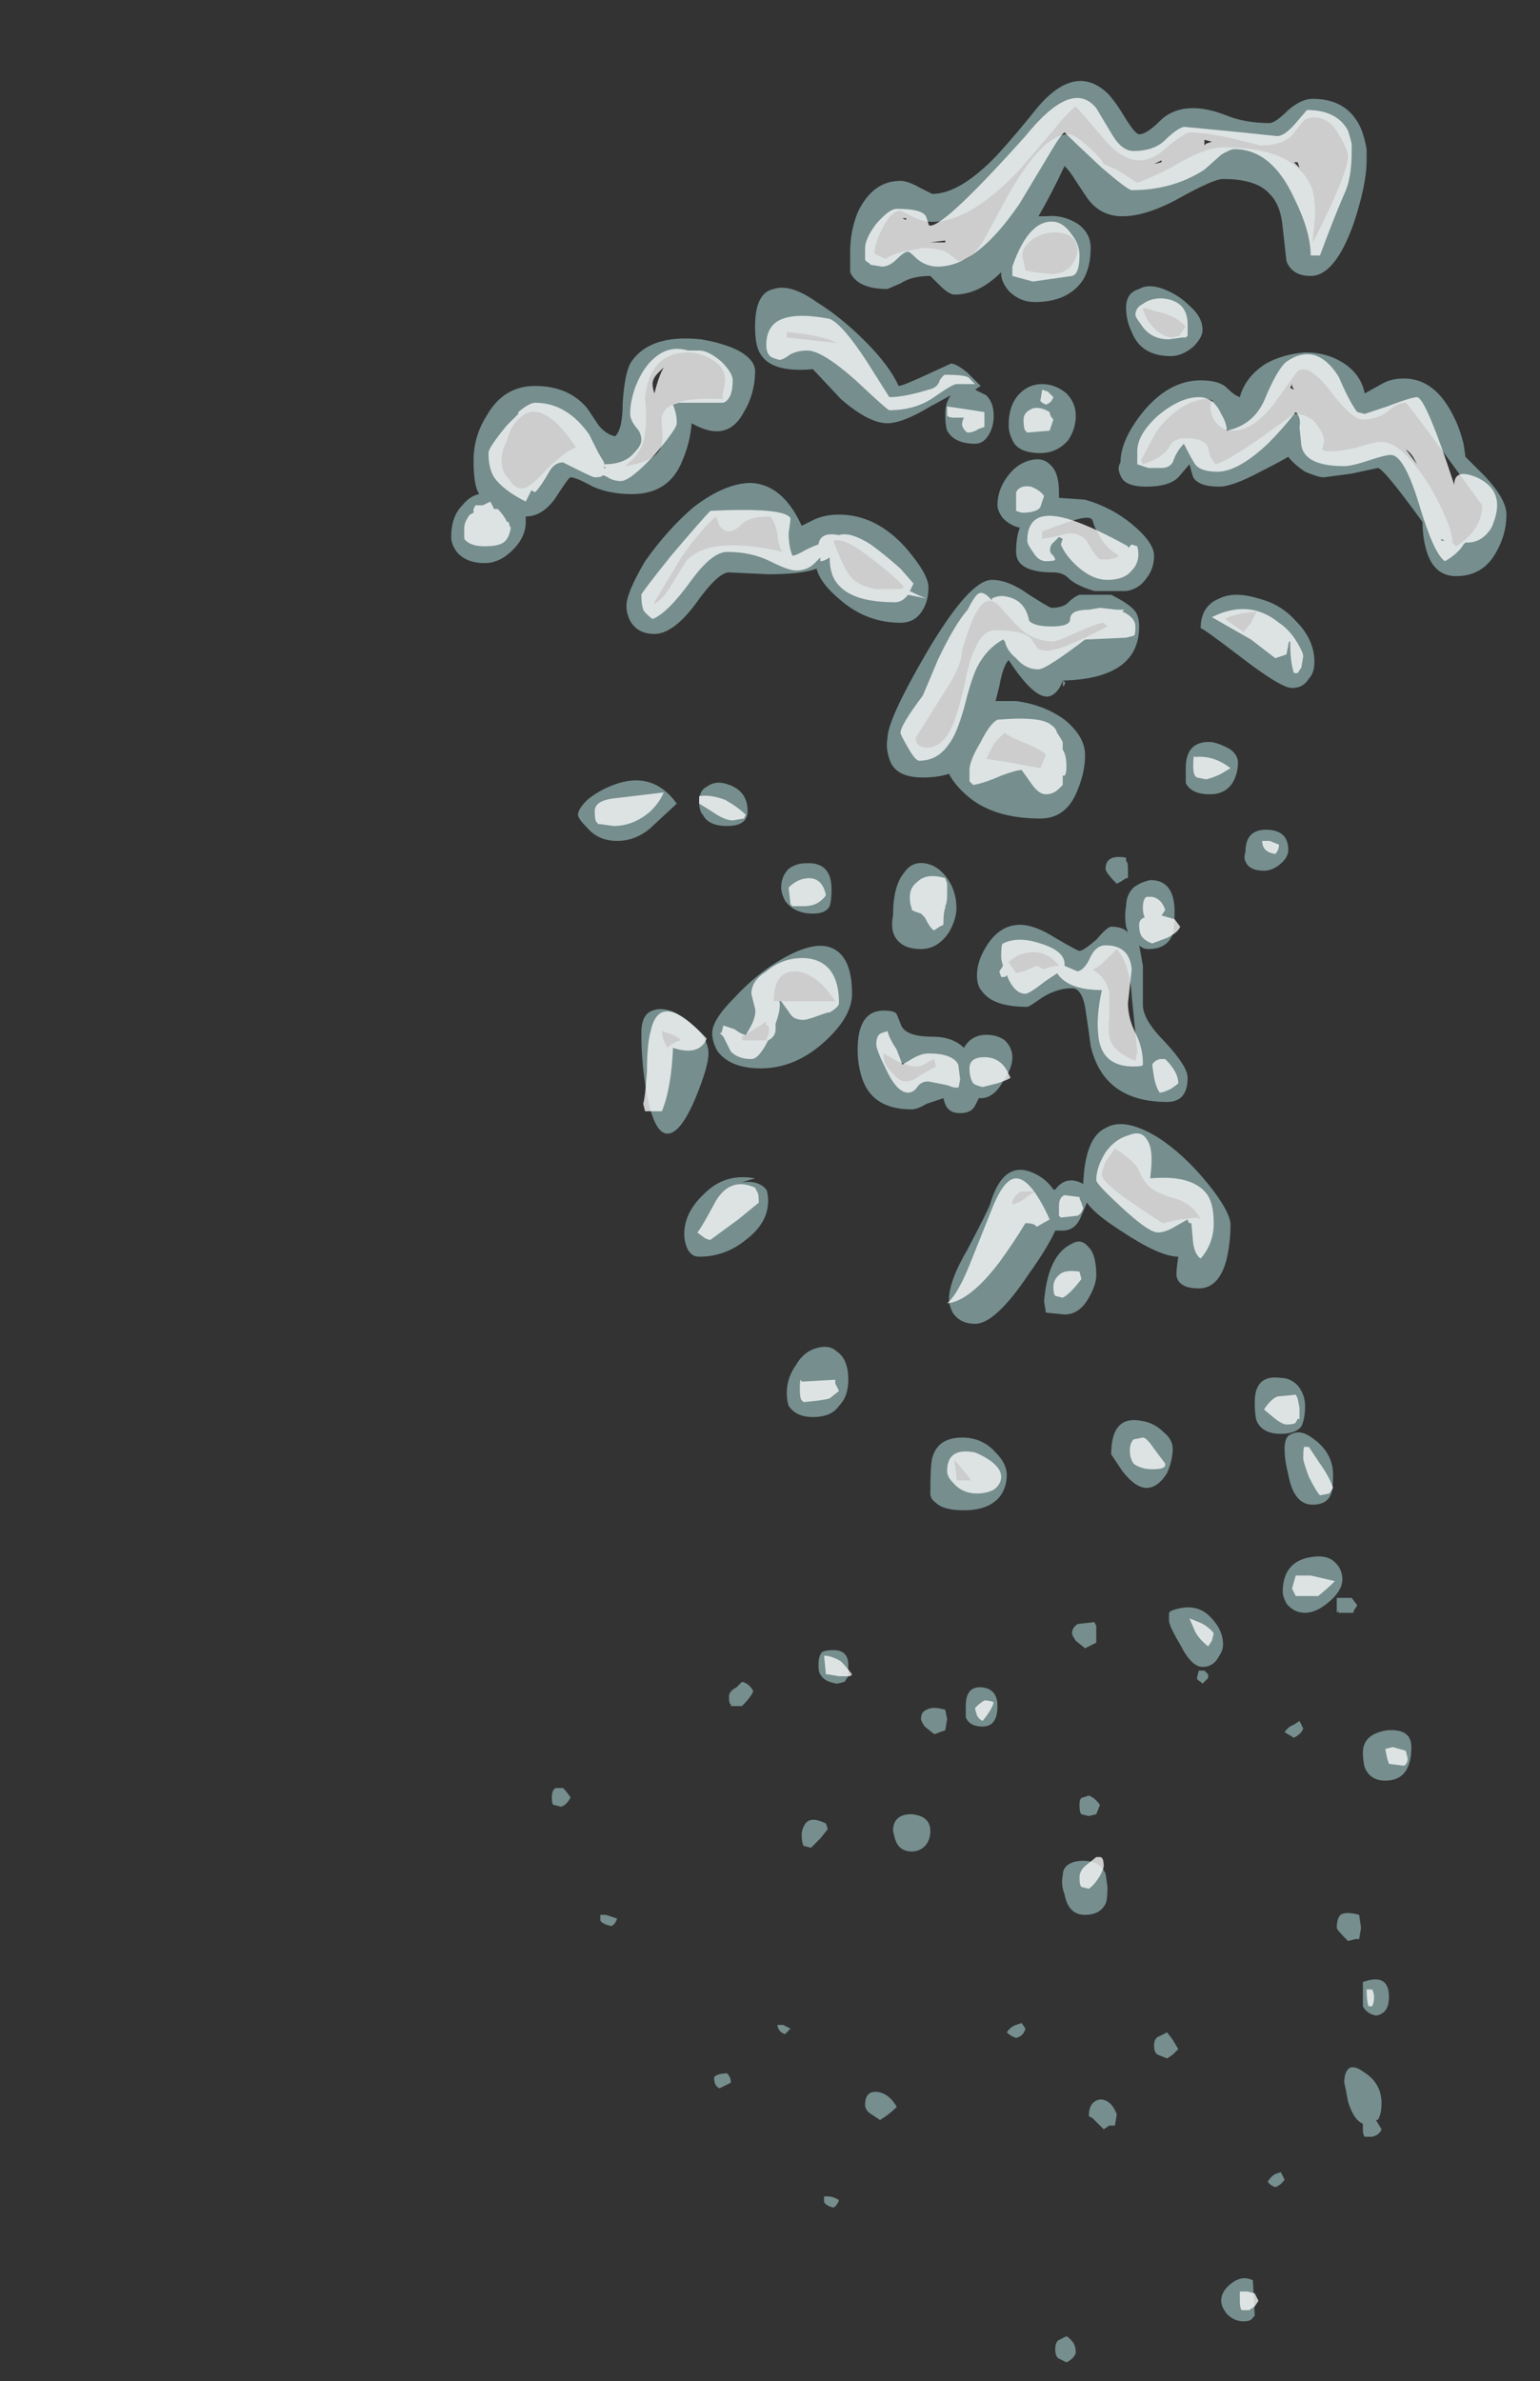 <?xml version="1.0" encoding="UTF-8" standalone="no"?>
<svg xmlns:ffdec="https://www.free-decompiler.com/flash" xmlns:xlink="http://www.w3.org/1999/xlink" ffdec:objectType="frame" height="446.95px" width="289.1px" xmlns="http://www.w3.org/2000/svg">
  <rect width="100%" height="100%" fill="#333333" stroke="none"/>
  <g transform="matrix(1.0, 0.0, 0.0, 1.0, 23.8, 382.2)">
    <use ffdec:characterId="1001" height="61.15" transform="matrix(7.0, 0.0, 0.0, 7.0, 60.9, -366.8)" width="28.3" xlink:href="#shape0"/>
  </g>
  <defs>
    <g id="shape0" transform="matrix(1.0, 0.0, 0.0, 1.0, -8.7, 52.4)">
      <path d="M35.85 -42.7 L35.9 -42.35 36.45 -41.8 Q37.0 -41.2 37.0 -40.8 37.0 -40.25 36.7 -39.75 36.35 -39.15 35.65 -39.15 35.05 -39.15 34.85 -39.85 34.75 -40.2 34.75 -40.6 33.7 -42.05 33.55 -42.05 L32.85 -41.9 32.1 -41.8 Q31.95 -41.8 31.6 -41.95 31.3 -42.15 31.15 -42.35 30.8 -42.15 30.4 -41.95 29.65 -41.55 29.3 -41.55 28.75 -41.55 28.6 -41.8 28.55 -41.95 28.5 -42.15 L28.2 -41.8 Q27.95 -41.55 27.35 -41.55 26.75 -41.55 26.65 -41.85 26.55 -42.05 26.65 -42.2 26.65 -42.8 27.25 -43.55 27.95 -44.4 28.8 -44.4 29.3 -44.4 29.5 -44.2 29.7 -44.0 29.85 -43.95 30.0 -44.5 30.55 -44.85 31.0 -45.1 31.6 -45.15 32.2 -45.15 32.65 -44.85 33.1 -44.55 33.2 -44.05 L33.65 -44.3 Q33.9 -44.45 34.25 -44.45 35.1 -44.45 35.6 -43.4 35.75 -43.1 35.85 -42.7 M29.6 -50.9 Q28.9 -51.05 28.5 -51.05 28.4 -51.05 27.95 -50.7 27.55 -50.3 27.15 -50.3 26.65 -50.3 26.1 -51.0 L25.45 -51.75 Q25.25 -51.6 24.8 -51.05 L23.9 -50.0 Q22.6 -48.65 21.6 -48.65 21.35 -48.65 21.05 -48.8 L20.75 -48.95 Q20.5 -48.95 20.25 -48.45 20.05 -48.05 20.05 -47.8 L20.35 -47.65 Q20.45 -47.75 20.8 -47.85 L21.35 -47.95 Q21.9 -47.95 22.1 -47.75 L22.3 -47.6 Q22.6 -47.6 22.95 -48.1 L23.6 -49.3 Q24.55 -51.0 25.25 -51.0 25.5 -51.0 26.15 -50.3 L26.2 -50.2 26.55 -50.05 27.1 -49.7 Q27.4 -49.8 28.0 -50.1 28.9 -50.65 29.4 -50.65 31.4 -50.65 31.8 -49.5 31.9 -49.1 31.85 -48.6 31.8 -48.15 31.8 -48.1 31.9 -48.25 32.3 -49.1 32.75 -50.1 32.75 -50.4 32.75 -50.6 32.5 -51.0 32.25 -51.45 31.85 -51.45 31.65 -51.45 31.55 -51.35 L31.35 -51.1 Q31.1 -50.7 30.4 -50.7 L29.6 -50.9 M30.65 -51.3 Q30.8 -51.3 31.15 -51.65 31.5 -51.95 31.8 -51.95 32.75 -51.95 33.1 -51.15 33.2 -50.9 33.25 -50.6 L33.25 -50.3 Q33.25 -49.65 32.9 -48.6 32.4 -47.2 31.75 -47.2 31.25 -47.2 31.1 -47.6 L31.0 -48.5 Q30.95 -49.1 30.65 -49.4 30.3 -49.8 29.4 -49.8 29.15 -49.8 28.25 -49.3 27.35 -48.8 26.7 -48.8 26.1 -48.8 25.75 -49.3 L25.45 -49.75 Q25.3 -50.0 25.15 -50.15 24.8 -49.4 24.45 -48.8 L24.65 -48.8 Q25.1 -48.85 25.5 -48.6 25.85 -48.35 25.85 -47.95 25.85 -47.45 25.65 -47.1 25.25 -46.5 24.35 -46.5 23.95 -46.5 23.65 -46.8 23.45 -47.05 23.45 -47.25 L23.45 -47.3 Q22.85 -46.7 22.2 -46.7 22.05 -46.7 21.8 -46.95 L21.55 -47.2 Q21.05 -47.2 20.75 -47.0 L20.4 -46.85 Q19.6 -46.85 19.4 -47.3 19.4 -47.4 19.4 -47.85 19.4 -48.4 19.6 -48.9 20.0 -49.75 20.75 -49.75 20.95 -49.75 21.3 -49.55 L21.6 -49.4 Q22.35 -49.4 23.35 -50.45 23.85 -51.0 24.45 -51.75 25.45 -52.9 26.3 -52.1 26.5 -51.9 26.8 -51.4 27.05 -51.0 27.15 -51.0 27.35 -51.0 27.7 -51.35 28.05 -51.7 28.6 -51.7 29.0 -51.7 29.5 -51.5 30.0 -51.3 30.65 -51.3 M27.25 -46.35 Q27.3 -46.05 27.55 -45.8 27.8 -45.55 28.05 -45.55 L28.25 -45.6 28.25 -45.65 28.3 -45.7 28.4 -45.85 Q28.15 -46.1 27.8 -46.2 L27.25 -46.35 M27.15 -46.85 Q27.4 -47.0 27.8 -46.85 28.2 -46.7 28.5 -46.4 28.85 -46.1 28.85 -45.75 28.85 -45.55 28.6 -45.3 28.3 -45.05 28.0 -45.05 27.2 -45.05 26.95 -45.7 26.8 -46.0 26.8 -46.35 26.8 -46.75 27.15 -46.85 M24.7 -48.35 Q24.4 -48.3 24.2 -48.1 23.95 -47.9 24.05 -47.6 L24.1 -47.35 24.35 -47.3 24.8 -47.25 Q25.15 -47.25 25.35 -47.5 25.5 -47.75 25.5 -47.9 25.5 -48.15 25.25 -48.3 25.0 -48.4 24.7 -48.35 M23.65 -43.2 Q23.65 -43.75 23.95 -44.05 24.2 -44.3 24.55 -44.3 24.9 -44.3 25.2 -44.05 25.45 -43.8 25.45 -43.45 25.45 -43.1 25.25 -42.8 24.95 -42.45 24.5 -42.45 23.9 -42.45 23.75 -42.8 23.65 -43.0 23.65 -43.2 M23.15 -43.0 Q23.0 -42.7 22.75 -42.7 22.2 -42.7 22.0 -43.05 21.95 -43.2 21.95 -43.5 21.95 -43.8 22.1 -44.0 L21.55 -43.7 Q20.8 -43.25 20.4 -43.25 19.9 -43.25 19.15 -43.9 L18.4 -44.7 Q17.3 -44.6 17.0 -45.1 16.85 -45.3 16.85 -45.85 16.85 -46.75 17.35 -46.85 17.8 -47.0 18.5 -46.5 19.15 -46.1 19.8 -45.45 20.45 -44.8 20.7 -44.25 20.8 -44.25 21.45 -44.55 L22.1 -44.85 Q22.25 -44.85 22.55 -44.6 L22.9 -44.25 22.75 -44.15 23.05 -44.0 Q23.25 -43.8 23.25 -43.45 23.25 -43.2 23.15 -43.0 M28.4 -42.85 Q28.9 -42.85 29.0 -42.6 29.05 -42.3 29.2 -42.15 29.45 -42.2 30.4 -42.85 L31.3 -43.5 Q31.75 -43.5 31.95 -43.15 32.2 -42.85 32.05 -42.55 L32.15 -42.5 32.4 -42.5 Q32.55 -42.5 33.0 -42.6 33.45 -42.75 33.65 -42.75 34.2 -42.75 34.95 -41.55 35.55 -40.5 35.55 -40.05 L35.65 -39.95 Q36.35 -40.4 36.35 -41.05 34.35 -43.8 34.3 -43.8 34.05 -43.8 33.8 -43.55 33.5 -43.35 33.15 -43.35 32.85 -43.35 32.25 -44.15 31.7 -44.85 31.4 -44.65 L30.75 -43.75 Q30.2 -43.05 29.65 -43.05 29.35 -43.05 29.15 -43.35 29.0 -43.65 29.1 -43.85 L29.15 -43.85 29.0 -43.9 Q28.35 -43.9 27.7 -43.15 27.5 -42.85 27.2 -42.25 L27.25 -42.15 Q27.75 -42.3 27.95 -42.6 28.05 -42.85 28.4 -42.85 M29.45 -38.0 L29.95 -37.65 30.15 -37.9 30.3 -38.2 Q29.7 -38.15 29.45 -38.0 M31.35 -37.95 Q31.85 -37.45 31.85 -36.85 31.85 -36.55 31.7 -36.4 31.55 -36.15 31.25 -36.15 30.95 -36.15 29.85 -37.0 28.8 -37.8 28.8 -37.75 28.8 -38.35 29.3 -38.55 29.7 -38.75 30.35 -38.55 30.95 -38.4 31.35 -37.95 M26.05 -40.3 Q25.95 -40.45 25.9 -40.65 25.85 -40.75 25.6 -40.7 25.35 -40.65 24.55 -40.35 L24.55 -40.15 24.85 -40.2 25.25 -40.3 Q25.65 -40.3 25.8 -40.0 26.0 -39.65 26.1 -39.6 L26.35 -39.6 Q26.6 -39.65 26.6 -39.7 26.2 -39.95 26.05 -40.3 M27.35 -39.1 Q27.15 -38.8 26.8 -38.75 L25.95 -38.75 Q25.45 -38.9 25.25 -39.1 25.1 -39.25 24.85 -39.25 23.85 -39.25 23.85 -39.8 23.85 -40.2 23.95 -40.45 23.7 -40.5 23.5 -40.7 23.35 -40.9 23.35 -41.05 23.35 -41.45 23.6 -41.8 23.85 -42.15 24.2 -42.25 24.55 -42.35 24.75 -42.15 25.0 -41.95 25.0 -41.4 L25.0 -41.25 25.7 -41.2 Q26.4 -41.0 26.95 -40.55 27.55 -40.05 27.55 -39.7 27.55 -39.35 27.35 -39.1 M24.85 -37.4 Q24.35 -37.4 23.95 -37.75 23.7 -38.0 23.4 -38.35 23.15 -38.6 22.95 -38.4 22.7 -38.2 22.4 -37.15 22.4 -36.75 21.9 -36.0 L21.15 -34.8 21.2 -34.65 Q21.3 -34.55 21.45 -34.55 21.85 -34.55 22.1 -35.05 22.25 -35.35 22.45 -36.15 22.6 -36.95 22.75 -37.2 22.95 -37.7 23.3 -37.7 24.15 -37.7 24.3 -37.4 L24.4 -37.25 Q24.45 -37.15 24.7 -37.15 25.05 -37.15 26.3 -37.8 L26.2 -37.9 Q26.05 -37.9 25.5 -37.65 24.95 -37.4 24.85 -37.4 M25.55 -38.65 L26.4 -38.65 Q26.9 -38.4 27.05 -38.2 27.15 -38.05 27.15 -37.8 27.15 -36.4 25.1 -36.35 L25.1 -36.35 Q25.0 -36.05 24.8 -35.95 24.4 -35.75 23.65 -36.9 23.5 -36.75 23.4 -36.2 L23.3 -35.8 23.85 -35.8 Q24.6 -35.7 25.15 -35.3 25.7 -34.85 25.7 -34.35 25.7 -33.85 25.45 -33.3 25.15 -32.65 24.5 -32.65 23.25 -32.65 22.55 -33.25 22.2 -33.55 22.05 -33.85 21.75 -33.75 21.35 -33.75 20.6 -33.75 20.45 -34.25 20.35 -34.55 20.4 -34.8 20.4 -35.3 21.45 -37.1 22.6 -39.05 23.2 -39.05 23.65 -39.05 24.2 -38.65 24.75 -38.3 24.8 -38.3 25.05 -38.3 25.2 -38.4 25.4 -38.6 25.55 -38.65 M25.15 -36.25 Q25.1 -36.1 25.1 -36.35 25.2 -36.3 25.15 -36.25 M28.4 -34.0 Q28.4 -34.75 29.1 -34.7 29.35 -34.65 29.6 -34.5 29.8 -34.35 29.8 -34.15 29.8 -33.85 29.65 -33.6 29.45 -33.3 29.05 -33.3 28.55 -33.3 28.4 -33.6 28.4 -33.7 28.4 -34.0 M23.55 -34.95 Q23.3 -34.75 23.2 -34.55 23.15 -34.45 23.05 -34.25 L23.7 -34.15 24.5 -34.0 24.65 -34.35 Q24.6 -34.45 24.15 -34.65 23.65 -34.85 23.55 -34.95 M24.05 -28.55 L24.4 -28.7 24.6 -28.6 Q24.8 -28.7 25.0 -28.7 24.65 -29.15 24.15 -29.05 23.85 -29.0 23.65 -28.8 L23.85 -28.5 24.05 -28.55 M26.0 -29.4 Q26.3 -29.75 26.4 -29.75 26.7 -29.75 26.85 -29.6 L26.8 -29.75 Q26.75 -30.05 26.8 -30.3 26.8 -30.6 27.0 -30.8 27.2 -30.95 27.45 -31.0 28.1 -31.0 28.1 -30.15 28.1 -29.7 28.05 -29.55 27.9 -29.15 27.4 -29.15 27.25 -29.15 27.15 -29.25 27.2 -29.0 27.25 -28.7 L27.25 -27.65 Q27.25 -27.25 27.85 -26.65 28.45 -26.0 28.45 -25.7 28.45 -25.05 27.9 -25.05 26.2 -25.05 25.85 -26.55 25.8 -26.95 25.7 -27.6 25.6 -28.1 25.35 -28.1 24.95 -28.1 24.55 -27.85 24.2 -27.6 24.15 -27.6 23.25 -27.6 22.95 -28.0 22.8 -28.15 22.8 -28.45 22.8 -28.85 23.1 -29.3 23.45 -29.8 23.95 -29.8 24.35 -29.8 24.9 -29.45 25.5 -29.1 25.55 -29.1 25.65 -29.1 26.0 -29.4 M26.85 -31.05 L26.8 -31.05 Q26.65 -30.95 26.55 -30.9 26.25 -31.2 26.25 -31.3 26.25 -31.7 26.8 -31.6 L26.8 -31.5 Q26.85 -31.5 26.85 -31.3 L26.85 -31.05 M26.25 -28.85 Q26.05 -28.65 25.9 -28.6 26.25 -28.4 26.35 -28.0 26.35 -27.85 26.35 -27.3 26.3 -26.9 26.4 -26.65 26.55 -26.35 27.05 -26.15 L27.1 -26.4 26.95 -27.9 Q26.9 -28.75 26.55 -29.15 L26.25 -28.85 M30.9 -31.4 Q30.7 -31.25 30.5 -31.25 30.1 -31.25 30.0 -31.5 29.95 -31.6 30.0 -31.75 30.0 -32.35 30.55 -32.35 31.15 -32.35 31.15 -31.8 31.15 -31.6 30.9 -31.4 M14.35 -43.2 Q14.3 -43.55 14.55 -43.7 14.9 -43.95 16.0 -43.9 15.95 -43.95 16.0 -44.1 L16.05 -44.4 Q16.05 -44.75 15.7 -44.95 15.4 -45.15 15.0 -45.15 14.0 -45.1 13.9 -43.9 13.95 -43.35 13.9 -43.0 13.85 -42.45 13.35 -42.1 14.1 -42.2 14.3 -42.55 14.4 -42.7 14.35 -43.2 M12.65 -43.2 Q12.85 -42.95 13.1 -42.9 13.3 -43.1 13.3 -43.8 13.35 -44.55 13.5 -44.85 14.0 -45.65 15.4 -45.5 16.0 -45.4 16.4 -45.2 16.85 -44.95 16.85 -44.65 16.85 -44.05 16.55 -43.55 16.1 -42.7 15.15 -43.25 15.1 -42.7 14.9 -42.25 14.55 -41.35 13.55 -41.35 12.95 -41.35 12.5 -41.55 12.05 -41.8 11.9 -41.8 11.85 -41.8 11.5 -41.25 11.15 -40.75 10.7 -40.75 L10.7 -40.6 Q10.7 -40.2 10.35 -39.85 10.0 -39.5 9.6 -39.5 9.1 -39.5 8.85 -39.8 8.7 -40.0 8.7 -40.2 8.7 -40.75 9.0 -41.05 9.2 -41.3 9.45 -41.35 L9.4 -41.45 Q9.3 -41.7 9.3 -42.25 9.3 -42.9 9.65 -43.45 10.1 -44.25 10.95 -44.25 11.85 -44.25 12.35 -43.65 L12.65 -43.2 M17.7 -45.7 L17.7 -45.55 19.05 -45.4 Q18.7 -45.6 17.7 -45.7 M10.2 -42.8 Q10.05 -42.5 10.05 -42.25 10.05 -41.95 10.25 -41.75 10.4 -41.5 10.6 -41.5 10.8 -41.5 11.25 -42.0 11.75 -42.5 12.05 -42.6 11.15 -43.95 10.55 -43.4 10.3 -43.2 10.2 -42.8 M17.45 -40.25 Q17.4 -40.6 17.25 -40.75 16.7 -40.75 16.5 -40.55 16.3 -40.35 16.15 -40.35 16.0 -40.35 15.9 -40.5 L15.8 -40.75 Q15.4 -40.4 14.9 -39.7 L14.15 -38.45 14.15 -38.4 Q14.4 -38.55 14.6 -38.9 14.9 -39.4 15.0 -39.55 15.6 -40.25 17.6 -39.8 17.5 -39.85 17.45 -40.25 M18.4 -40.65 Q18.7 -40.8 19.1 -40.8 20.1 -40.8 20.9 -39.9 21.5 -39.2 21.5 -38.85 21.5 -38.5 21.35 -38.25 21.15 -37.9 20.75 -37.9 19.85 -37.9 19.15 -38.5 18.6 -38.95 18.5 -39.35 18.1 -39.2 17.2 -39.2 L16.15 -39.25 Q15.85 -39.25 15.25 -38.4 14.65 -37.6 14.15 -37.6 13.7 -37.6 13.5 -37.95 13.4 -38.15 13.4 -38.35 13.4 -38.7 13.9 -39.55 14.5 -40.4 15.2 -41.0 16.05 -41.65 16.75 -41.65 17.6 -41.6 18.1 -40.5 L18.4 -40.65 M19.3 -39.3 Q19.5 -38.9 20.1 -38.8 L20.75 -38.8 20.85 -38.85 Q20.65 -39.1 20.0 -39.6 19.25 -40.2 18.95 -40.1 19.15 -39.55 19.3 -39.3 M16.65 -32.85 Q16.65 -32.45 16.1 -32.45 15.6 -32.45 15.45 -32.75 15.35 -32.85 15.35 -33.1 15.35 -33.4 15.55 -33.5 15.75 -33.65 16.0 -33.6 16.65 -33.45 16.65 -32.85 M13.15 -32.05 Q12.65 -32.05 12.35 -32.4 12.1 -32.65 12.1 -32.75 12.1 -32.9 12.35 -33.15 12.65 -33.4 13.05 -33.55 14.1 -33.95 14.75 -33.05 L14.05 -32.4 Q13.65 -32.05 13.15 -32.05 M18.85 -29.2 Q19.45 -29.0 19.45 -27.95 19.45 -27.35 18.75 -26.7 17.95 -25.95 17.0 -25.95 16.2 -25.95 15.85 -26.4 15.7 -26.65 15.7 -26.9 15.7 -27.25 16.3 -27.85 16.9 -28.5 17.6 -28.9 18.4 -29.35 18.85 -29.2 M18.9 -30.75 Q18.9 -30.45 18.85 -30.3 18.75 -30.1 18.4 -30.1 17.9 -30.1 17.65 -30.45 17.55 -30.65 17.55 -30.8 17.55 -31.1 17.75 -31.3 17.95 -31.45 18.2 -31.45 18.9 -31.5 18.9 -30.75 M22.25 -30.25 Q22.25 -29.95 22.05 -29.6 21.75 -29.15 21.3 -29.15 20.7 -29.15 20.55 -29.6 20.5 -29.8 20.55 -30.05 20.55 -30.85 20.85 -31.2 21.05 -31.5 21.4 -31.45 21.75 -31.4 22.0 -31.05 22.25 -30.7 22.25 -30.25 M23.05 -26.85 Q23.35 -26.85 23.55 -26.7 23.75 -26.5 23.75 -26.25 23.75 -25.95 23.5 -25.6 23.25 -25.15 22.9 -25.15 L22.85 -25.15 22.75 -24.95 Q22.65 -24.75 22.35 -24.75 22.1 -24.75 22.0 -24.9 21.95 -24.95 21.9 -25.15 21.75 -25.1 21.45 -25.0 21.2 -24.85 21.05 -24.85 20.05 -24.85 19.75 -25.6 19.6 -26.0 19.6 -26.45 19.6 -27.5 20.3 -27.5 20.6 -27.5 20.65 -27.4 L20.75 -27.15 Q20.85 -26.8 21.6 -26.8 22.15 -26.8 22.45 -26.5 22.65 -26.85 23.05 -26.85 M21.45 -26.1 Q21.35 -26.0 21.15 -26.0 21.0 -26.0 20.65 -26.15 L20.3 -26.35 Q20.25 -26.1 20.55 -25.8 20.75 -25.6 20.85 -25.6 21.1 -25.6 21.25 -25.75 L21.7 -26.0 21.65 -26.2 21.45 -26.1 M17.15 -26.7 L17.2 -26.85 Q17.25 -27.0 17.2 -27.1 L17.15 -27.1 17.15 -27.2 16.5 -26.8 16.5 -26.7 17.15 -26.7 M15.35 -26.95 Q15.6 -26.65 15.6 -26.35 15.6 -26.0 15.25 -25.15 14.85 -24.2 14.5 -24.2 14.1 -24.2 13.9 -25.55 13.8 -26.2 13.8 -26.9 13.8 -27.4 14.1 -27.5 14.35 -27.6 14.7 -27.45 15.05 -27.25 15.35 -26.95 M14.65 -26.85 L14.35 -26.95 Q14.35 -26.75 14.5 -26.5 14.65 -26.65 14.85 -26.7 14.85 -26.75 14.65 -26.85 M16.85 -23.0 L16.5 -22.9 Q16.95 -22.95 17.15 -22.7 17.2 -22.6 17.2 -22.4 17.2 -21.8 16.6 -21.35 16.05 -20.9 15.35 -20.9 15.1 -20.9 15.0 -21.2 14.95 -21.35 14.95 -21.5 14.95 -22.1 15.5 -22.6 16.05 -23.15 16.85 -23.0 M22.15 -19.4 Q22.05 -19.6 22.05 -19.75 22.05 -20.25 22.55 -21.1 23.1 -22.15 23.15 -22.3 23.5 -23.5 24.3 -23.15 24.65 -23.0 24.85 -22.7 L24.9 -22.7 Q25.2 -23.1 25.65 -22.85 25.7 -24.1 26.25 -24.35 26.75 -24.65 27.65 -24.1 28.35 -23.65 29.0 -22.85 29.6 -22.1 29.6 -21.75 29.6 -21.3 29.5 -20.85 29.3 -20.05 28.75 -20.05 28.2 -20.05 28.15 -20.4 28.15 -20.6 28.2 -20.9 27.7 -20.9 26.65 -21.6 25.95 -22.05 25.75 -22.35 L25.6 -22.0 Q25.45 -21.6 25.1 -21.6 L24.9 -21.6 Q24.7 -21.15 24.2 -20.45 23.3 -19.1 22.75 -19.1 22.35 -19.1 22.15 -19.4 M18.5 -18.45 Q18.85 -18.55 19.05 -18.35 19.35 -18.15 19.35 -17.6 19.35 -17.15 19.1 -16.9 18.9 -16.6 18.4 -16.6 17.95 -16.6 17.75 -16.9 17.7 -17.05 17.7 -17.25 17.7 -17.65 17.95 -18.0 18.15 -18.35 18.5 -18.45 M22.25 -15.0 L22.25 -14.9 22.65 -14.9 Q22.1 -15.6 22.2 -15.4 L22.25 -15.0 M22.4 -16.05 Q22.95 -16.05 23.3 -15.65 23.6 -15.35 23.6 -15.05 23.6 -14.7 23.4 -14.45 23.1 -14.1 22.45 -14.1 21.9 -14.1 21.7 -14.3 21.55 -14.4 21.55 -14.55 21.55 -15.3 21.6 -15.5 21.75 -16.05 22.4 -16.05 M19.0 -27.75 Q18.55 -28.45 18.0 -28.55 17.35 -28.6 17.35 -27.75 L19.0 -27.75 M11.5 -6.65 L11.7 -6.65 Q11.8 -6.55 11.9 -6.4 11.8 -6.2 11.65 -6.15 L11.45 -6.2 Q11.4 -6.2 11.4 -6.4 11.4 -6.6 11.5 -6.65 M19.35 -9.95 L19.35 -9.65 19.25 -9.5 19.05 -9.45 Q18.7 -9.5 18.6 -9.7 18.55 -9.75 18.55 -9.95 18.55 -10.2 18.65 -10.3 18.75 -10.35 18.95 -10.35 19.35 -10.35 19.35 -9.95 M22.95 -9.35 Q23.35 -9.3 23.35 -8.85 23.35 -8.3 22.95 -8.3 22.6 -8.3 22.5 -8.55 22.5 -8.7 22.5 -8.85 22.5 -9.4 22.95 -9.35 M21.3 -8.5 Q21.3 -8.7 21.45 -8.75 21.6 -8.85 21.95 -8.75 L22.0 -8.5 21.95 -8.2 21.8 -8.15 Q21.7 -8.1 21.65 -8.1 L21.4 -8.3 Q21.3 -8.45 21.3 -8.5 M16.5 -8.85 L16.2 -8.85 16.2 -8.9 Q16.15 -8.9 16.15 -9.1 16.15 -9.25 16.35 -9.35 L16.5 -9.5 Q16.7 -9.45 16.8 -9.25 16.75 -9.1 16.5 -8.85 M13.0 -2.95 Q12.75 -3.0 12.7 -3.1 L12.7 -3.25 12.85 -3.25 13.15 -3.15 Q13.1 -3.0 13.0 -2.95 M21.05 -4.95 Q20.7 -4.95 20.6 -5.3 L20.55 -5.5 Q20.55 -5.95 21.05 -5.95 21.55 -5.9 21.55 -5.5 21.55 -5.3 21.45 -5.15 21.3 -4.95 21.05 -4.95 M18.2 -5.7 Q18.35 -5.9 18.75 -5.7 L18.8 -5.55 18.6 -5.3 18.35 -5.05 18.15 -5.1 Q18.1 -5.2 18.1 -5.4 18.1 -5.55 18.2 -5.7 M17.6 -0.3 L17.8 -0.2 Q17.75 -0.15 17.65 -0.05 L17.55 -0.1 Q17.45 -0.2 17.45 -0.3 L17.6 -0.3 M24.0 -22.65 Q23.85 -22.6 23.75 -22.4 L23.75 -22.3 Q23.8 -22.3 24.0 -22.4 L24.35 -22.65 24.0 -22.65 M26.25 -23.45 Q26.15 -23.2 26.15 -23.1 26.15 -22.9 26.95 -22.35 27.75 -21.8 27.8 -21.8 L28.25 -21.9 28.7 -21.95 28.8 -21.9 Q28.6 -22.3 28.15 -22.45 27.6 -22.6 27.4 -22.8 27.25 -22.95 27.15 -23.2 27.05 -23.45 26.5 -23.8 26.4 -23.65 26.25 -23.45 M24.6 -19.7 Q24.7 -20.95 25.35 -21.25 25.6 -21.4 25.8 -21.15 26.0 -20.95 26.0 -20.4 26.0 -20.15 25.8 -19.8 25.55 -19.35 25.15 -19.35 L24.65 -19.4 24.6 -19.7 M27.8 -16.2 Q28.05 -16.0 28.05 -15.75 28.05 -15.45 27.9 -15.1 27.65 -14.7 27.35 -14.7 27.05 -14.7 26.7 -15.15 L26.4 -15.6 Q26.4 -16.65 27.2 -16.5 27.55 -16.45 27.8 -16.2 M31.7 -16.1 Q32.35 -15.7 32.35 -15.05 32.35 -14.65 32.3 -14.55 32.2 -14.25 31.8 -14.25 31.3 -14.25 31.15 -15.05 31.05 -15.45 31.05 -15.75 31.05 -16.1 31.25 -16.15 31.45 -16.25 31.7 -16.1 M31.6 -16.9 Q31.6 -16.55 31.5 -16.35 31.35 -16.15 30.95 -16.15 30.45 -16.15 30.3 -16.5 30.25 -16.65 30.25 -17.0 30.25 -17.75 30.95 -17.65 31.2 -17.65 31.4 -17.45 31.6 -17.2 31.6 -16.9 M33.0 -11.55 L32.9 -11.4 32.9 -11.35 32.5 -11.35 32.5 -11.4 32.45 -11.35 32.45 -11.55 Q32.45 -11.85 32.45 -11.75 L32.85 -11.75 33.0 -11.55 M32.25 -11.65 Q31.9 -11.35 31.6 -11.35 31.3 -11.35 31.1 -11.6 31.0 -11.8 31.0 -11.9 31.0 -12.75 31.8 -12.85 32.15 -12.9 32.35 -12.75 32.6 -12.55 32.6 -12.25 32.6 -11.95 32.25 -11.65 M29.3 -10.2 Q29.15 -9.9 28.85 -9.9 28.55 -9.9 28.25 -10.5 27.95 -11.0 27.95 -11.15 L27.95 -11.35 28.0 -11.4 Q28.65 -11.65 29.05 -11.25 29.4 -10.9 29.4 -10.5 29.4 -10.35 29.3 -10.2 M31.3 -8.0 L31.05 -8.15 Q31.15 -8.3 31.3 -8.35 L31.45 -8.45 31.55 -8.25 Q31.5 -8.1 31.3 -8.0 M29.0 -9.6 L28.85 -9.45 28.8 -9.5 Q28.7 -9.55 28.7 -9.6 L28.75 -9.8 28.9 -9.8 29.0 -9.7 29.0 -9.6 M34.45 -7.75 Q34.45 -6.85 33.75 -6.85 33.35 -6.85 33.2 -7.2 33.15 -7.4 33.15 -7.6 33.15 -8.1 33.8 -8.2 34.45 -8.25 34.45 -7.75 M26.0 -10.75 L26.0 -10.55 25.7 -10.4 25.45 -10.6 Q25.35 -10.75 25.35 -10.8 25.35 -10.95 25.5 -11.05 L25.95 -11.1 26.0 -11.0 26.0 -10.75 M26.25 -3.55 Q26.1 -3.25 25.7 -3.25 25.25 -3.25 25.15 -3.8 25.05 -4.05 25.1 -4.3 25.1 -4.5 25.25 -4.6 25.4 -4.7 25.65 -4.7 26.1 -4.7 26.25 -4.35 L26.3 -4.0 Q26.3 -3.65 26.25 -3.55 M25.8 -5.9 L25.6 -5.95 Q25.55 -6.0 25.55 -6.2 25.55 -6.4 25.65 -6.4 L25.8 -6.45 Q25.95 -6.4 26.1 -6.2 L26.0 -5.95 25.8 -5.9 M24.1 -0.2 Q24.05 0.0 23.85 0.05 23.7 0.0 23.6 -0.1 23.7 -0.25 23.85 -0.3 L24.0 -0.35 24.1 -0.2 M27.9 -0.1 L28.05 0.1 28.2 0.35 28.05 0.5 27.9 0.6 27.65 0.5 Q27.55 0.45 27.55 0.25 27.55 0.05 27.7 0.0 L27.9 -0.1 M33.1 -2.9 L33.05 -2.6 32.95 -2.6 32.75 -2.55 Q32.45 -2.85 32.45 -2.9 32.45 -3.15 32.55 -3.25 32.7 -3.35 33.05 -3.25 L33.1 -2.9 M33.15 -1.45 Q33.85 -1.7 33.85 -1.05 33.85 -0.6 33.5 -0.55 33.25 -0.6 33.15 -0.8 L33.15 -1.45 M32.65 1.25 Q32.65 0.95 32.8 0.85 32.95 0.8 33.15 0.95 33.65 1.25 33.65 1.8 33.65 2.1 33.55 2.25 L33.5 2.25 33.65 2.5 Q33.6 2.65 33.4 2.7 L33.2 2.7 Q33.15 2.65 33.15 2.5 L33.15 2.35 Q32.9 2.25 32.75 1.75 32.7 1.45 32.65 1.25 M31.05 3.85 Q30.95 4.0 30.8 4.05 30.65 4.0 30.6 3.9 30.7 3.75 30.8 3.7 L30.95 3.65 31.05 3.85 M30.2 6.55 L30.25 7.5 30.2 7.55 Q30.15 7.65 29.95 7.65 29.7 7.65 29.5 7.45 29.35 7.25 29.35 7.1 29.35 6.85 29.6 6.65 29.9 6.4 30.2 6.55 M26.5 2.4 L26.35 2.4 26.2 2.5 25.9 2.2 25.8 2.15 Q25.8 1.75 26.1 1.7 26.4 1.7 26.55 2.1 L26.5 2.4 M25.4 8.25 Q25.45 8.35 25.45 8.5 25.4 8.65 25.2 8.75 L25.0 8.65 Q24.9 8.6 24.9 8.4 24.9 8.2 25.0 8.15 L25.2 8.05 Q25.3 8.1 25.4 8.25 M20.15 1.5 Q20.45 1.55 20.65 1.9 20.45 2.1 20.2 2.25 L19.9 2.05 Q19.8 1.95 19.8 1.85 19.8 1.45 20.15 1.5 M18.95 4.6 Q18.75 4.55 18.7 4.45 L18.7 4.3 18.8 4.3 Q18.95 4.3 19.1 4.4 19.05 4.55 18.95 4.6 M15.75 1.1 Q15.85 1.0 16.1 1.0 16.2 1.1 16.2 1.25 L15.9 1.4 Q15.75 1.35 15.75 1.1" fill="#a3cbcc" fill-opacity="0.6" fill-rule="evenodd" stroke="none"/>
      <path d="M29.1 -50.8 L28.9 -50.85 28.9 -50.7 28.95 -50.75 29.1 -50.8 M31.45 -50.1 L31.4 -50.25 31.3 -50.25 31.45 -50.1 M30.85 -50.95 Q31.05 -50.95 31.35 -51.3 L31.65 -51.65 Q32.45 -51.65 32.75 -51.1 32.8 -50.95 32.85 -50.75 L32.85 -50.55 Q32.85 -49.8 32.65 -49.4 32.35 -48.7 32.0 -47.75 L31.75 -47.75 Q31.75 -48.4 31.3 -49.3 30.7 -50.6 29.7 -50.6 29.6 -50.6 29.35 -50.45 L28.9 -50.05 Q28.05 -49.5 26.95 -49.5 26.85 -49.5 26.15 -50.1 25.45 -50.75 25.15 -51.05 25.05 -51.0 24.7 -50.4 L23.95 -49.15 Q22.8 -47.45 21.75 -47.45 21.45 -47.45 21.2 -47.65 21.0 -47.85 20.95 -47.85 20.85 -47.85 20.65 -47.65 20.45 -47.45 20.25 -47.45 L19.95 -47.5 19.9 -47.55 Q19.8 -47.6 19.8 -47.65 L19.8 -47.95 Q19.8 -48.2 20.1 -48.6 20.45 -49.0 20.65 -49.0 21.4 -49.0 21.45 -48.75 L21.5 -48.6 Q21.5 -48.55 21.55 -48.55 21.95 -48.55 24.1 -50.95 25.35 -52.5 26.0 -51.7 L26.45 -50.95 Q26.7 -50.55 27.0 -50.55 27.5 -50.55 27.8 -50.8 28.15 -51.15 28.35 -51.2 L29.9 -51.05 30.85 -50.95 M27.75 -50.25 L27.75 -50.3 27.55 -50.2 27.75 -50.25 M27.25 -46.45 Q27.45 -46.6 27.75 -46.6 28.45 -46.55 28.45 -45.9 L28.45 -45.6 28.4 -45.55 28.3 -45.55 27.95 -45.5 Q27.45 -45.5 27.2 -45.9 27.05 -46.1 27.05 -46.15 27.05 -46.35 27.25 -46.45 M25.35 -47.2 L24.3 -47.05 23.75 -47.2 23.75 -47.45 Q24.2 -48.75 24.9 -48.65 25.15 -48.6 25.35 -48.3 25.55 -48.05 25.55 -47.75 25.55 -47.25 25.35 -47.2 M24.5 -43.85 L24.55 -44.15 24.7 -44.1 24.85 -43.95 Q24.8 -43.8 24.65 -43.75 L24.55 -43.8 24.5 -43.85 M24.3 -43.65 Q24.5 -43.7 24.75 -43.55 24.75 -43.45 24.85 -43.35 L24.75 -43.05 24.15 -43.0 24.1 -43.05 Q24.05 -43.1 24.05 -43.35 24.05 -43.55 24.3 -43.65 M27.65 -43.45 Q28.25 -43.95 28.75 -43.95 29.15 -43.95 29.35 -43.5 29.5 -43.25 29.5 -43.05 30.2 -43.2 30.5 -43.85 30.85 -44.7 31.1 -44.9 31.9 -45.45 32.5 -44.5 32.8 -43.8 33.0 -43.55 L33.2 -43.5 33.8 -43.7 Q34.45 -43.95 34.6 -43.95 34.8 -43.95 35.4 -42.2 L35.6 -41.6 Q35.6 -42.05 36.2 -41.8 36.75 -41.55 36.75 -41.05 36.75 -40.8 36.6 -40.45 36.35 -40.05 35.95 -40.05 L35.9 -40.05 35.85 -40.0 Q35.7 -39.75 35.35 -39.55 35.05 -39.75 34.65 -41.1 34.25 -42.4 33.9 -42.4 33.75 -42.4 33.3 -42.25 32.85 -42.1 32.65 -42.1 31.6 -42.1 31.5 -42.65 L31.45 -43.15 Q31.5 -43.4 31.35 -43.55 31.0 -43.1 30.6 -42.7 29.8 -41.95 29.25 -41.95 28.8 -41.95 28.65 -42.15 28.55 -42.3 28.35 -42.7 28.15 -42.5 28.05 -42.2 27.95 -42.05 27.75 -42.05 L27.4 -42.05 27.1 -42.15 27.1 -42.2 Q27.1 -42.3 27.1 -42.5 27.1 -42.95 27.65 -43.45 M31.25 -44.3 L31.2 -44.2 31.3 -44.15 31.25 -44.25 31.25 -44.3 M32.05 -42.7 L32.05 -42.7 M34.55 -42.25 Q34.45 -42.45 34.3 -42.55 L34.6 -42.15 34.55 -42.25 M31.15 -37.3 L31.1 -37.05 30.8 -36.95 30.15 -37.45 29.1 -38.05 Q30.1 -38.55 30.9 -37.9 31.2 -37.7 31.4 -37.35 31.55 -37.1 31.55 -37.0 L31.5 -36.7 31.4 -36.55 31.3 -36.55 Q31.2 -36.85 31.2 -37.4 31.15 -37.4 31.15 -37.3 M26.85 -39.9 L26.95 -40.0 27.1 -39.95 Q27.2 -39.55 26.95 -39.3 26.75 -39.05 26.3 -39.05 25.85 -39.05 25.4 -39.5 25.15 -39.75 25.05 -40.0 L25.1 -40.15 25.0 -40.2 24.8 -40.0 Q24.7 -39.8 24.85 -39.7 L24.9 -39.6 Q24.9 -39.55 24.65 -39.55 24.45 -39.55 24.3 -39.8 24.15 -40.0 24.15 -40.1 24.15 -41.05 25.35 -40.65 25.95 -40.45 26.85 -39.95 L26.85 -39.9 M24.5 -41.0 Q24.4 -40.85 24.0 -40.85 L23.85 -40.9 Q23.85 -40.95 23.85 -41.2 L23.85 -41.4 Q23.95 -41.6 24.25 -41.55 24.5 -41.45 24.6 -41.3 L24.5 -41.0 M25.8 -38.25 L26.1 -38.3 26.55 -38.25 26.75 -38.25 26.7 -38.2 26.8 -38.15 Q27.05 -38.0 27.05 -37.8 27.05 -37.55 27.0 -37.55 L26.8 -37.5 25.7 -37.45 Q24.65 -36.65 24.45 -36.65 24.1 -36.65 23.85 -36.95 23.6 -37.15 23.55 -37.4 L23.5 -37.45 Q23.05 -37.2 22.8 -36.7 22.65 -36.4 22.45 -35.6 22.25 -34.9 22.05 -34.65 21.75 -34.2 21.25 -34.2 21.15 -34.2 20.95 -34.55 20.75 -34.9 20.75 -34.95 20.75 -35.15 21.35 -35.95 L21.75 -36.9 Q22.2 -37.85 22.55 -38.25 22.7 -38.55 22.8 -38.65 22.95 -38.8 23.2 -38.5 L23.2 -38.55 Q23.4 -38.65 23.6 -38.6 24.1 -38.5 24.2 -37.95 24.35 -37.8 24.8 -37.8 25.3 -37.8 25.3 -38.0 25.3 -38.25 25.8 -38.25 M28.6 -34.05 Q28.6 -34.4 28.65 -34.3 29.15 -34.35 29.6 -34.0 L29.35 -33.85 Q29.15 -33.75 28.95 -33.7 L28.7 -33.75 Q28.6 -33.8 28.6 -34.05 M25.15 -33.8 L25.1 -33.8 25.1 -33.55 25.0 -33.45 Q24.85 -33.3 24.65 -33.3 24.45 -33.3 24.25 -33.6 L24.0 -33.95 Q23.85 -33.95 23.45 -33.8 23.0 -33.6 22.7 -33.55 L22.6 -33.65 22.6 -33.95 Q22.6 -34.2 22.9 -34.7 23.15 -35.2 23.35 -35.3 24.55 -35.4 24.8 -35.15 24.9 -35.1 24.95 -34.95 25.05 -34.8 25.1 -34.7 L25.1 -34.5 Q25.2 -34.35 25.2 -34.05 25.2 -33.85 25.15 -33.8 M23.55 -28.4 L23.45 -28.4 23.4 -28.55 23.5 -28.7 Q23.45 -28.85 23.45 -28.95 23.45 -29.3 23.5 -29.3 23.9 -29.5 24.5 -29.3 25.15 -29.1 25.15 -28.75 L25.15 -28.7 25.5 -28.55 Q25.7 -28.6 25.85 -28.95 26.0 -29.25 26.25 -29.25 26.9 -29.25 26.95 -28.6 L26.85 -27.7 Q26.85 -27.3 27.05 -26.9 27.25 -26.5 27.25 -26.1 L27.25 -26.05 Q27.25 -26.0 27.0 -26.0 26.1 -26.0 26.05 -26.9 26.0 -27.35 26.15 -28.05 25.25 -28.05 24.95 -28.5 L24.65 -28.3 Q24.2 -27.95 24.1 -27.95 23.8 -27.95 23.6 -28.45 L23.55 -28.4 M27.85 -30.2 L27.75 -30.05 28.1 -29.95 28.25 -29.75 Q28.2 -29.6 27.9 -29.45 L27.5 -29.3 Q27.35 -29.35 27.25 -29.45 27.15 -29.55 27.15 -29.8 27.15 -29.95 27.3 -30.0 27.25 -30.1 27.25 -30.25 27.25 -30.5 27.35 -30.55 L27.5 -30.55 Q27.75 -30.5 27.85 -30.2 M30.8 -31.7 Q30.45 -31.75 30.45 -32.05 L30.65 -32.05 30.9 -31.95 Q30.9 -31.8 30.8 -31.7 M35.25 -40.1 L35.35 -40.1 35.25 -40.15 35.25 -40.1 M14.15 -45.0 Q14.55 -45.35 15.05 -45.2 L15.35 -45.2 Q15.6 -45.2 15.95 -44.9 16.25 -44.6 16.25 -44.4 16.25 -43.9 16.0 -43.8 L14.8 -43.8 14.65 -43.75 14.7 -43.6 Q14.75 -43.45 14.75 -43.25 14.75 -43.1 14.15 -42.4 13.5 -41.7 13.25 -41.7 13.05 -41.7 12.9 -41.8 L12.8 -41.85 12.75 -41.85 Q12.75 -41.8 12.55 -41.8 12.5 -41.8 12.1 -42.0 L11.7 -42.2 Q11.45 -42.2 11.3 -41.9 11.1 -41.55 10.95 -41.4 L10.85 -41.45 10.7 -41.15 Q10.1 -41.45 9.85 -41.8 9.7 -42.05 9.7 -42.45 9.7 -42.6 10.2 -43.2 L10.5 -43.5 10.5 -43.55 Q10.8 -43.8 10.95 -43.8 11.8 -43.8 12.4 -42.95 L12.65 -42.45 12.8 -42.2 12.8 -42.15 Q13.35 -42.15 13.6 -42.45 13.8 -42.65 13.8 -42.8 13.8 -43.0 13.65 -43.15 13.5 -43.35 13.5 -43.5 13.5 -43.85 13.65 -44.25 13.85 -44.75 14.15 -45.0 M14.1 -44.3 Q14.1 -44.2 14.15 -44.05 14.25 -44.45 14.35 -44.65 L14.4 -44.75 14.25 -44.6 Q14.1 -44.45 14.1 -44.3 M17.15 -45.35 Q17.15 -45.75 17.4 -45.95 17.8 -46.25 18.85 -46.05 19.2 -45.9 19.85 -44.9 L20.45 -43.95 Q20.85 -43.95 21.5 -44.15 21.75 -44.2 21.8 -44.4 21.9 -44.55 21.95 -44.55 22.55 -44.55 22.6 -44.45 L22.75 -44.3 Q22.7 -44.3 22.6 -44.3 L22.25 -44.3 Q22.15 -44.3 21.65 -43.95 21.15 -43.6 20.45 -43.6 20.4 -43.6 19.55 -44.4 18.65 -45.2 18.25 -45.2 18.0 -45.2 17.8 -45.1 17.6 -44.95 17.5 -44.95 17.3 -45.0 17.25 -45.05 17.15 -45.15 17.15 -45.35 M21.95 -48.15 L21.55 -48.1 21.95 -48.1 21.95 -48.15 M20.9 -48.75 L20.8 -48.75 20.9 -48.7 20.9 -48.75 M23.0 -43.4 L23.0 -43.15 22.85 -43.1 Q22.7 -43.0 22.55 -43.0 22.45 -43.05 22.4 -43.2 22.4 -43.3 22.45 -43.4 L22.2 -43.4 Q22.05 -43.4 22.0 -43.45 L22.0 -43.7 22.35 -43.65 23.0 -43.55 23.0 -43.4 M9.3 -40.85 L9.3 -40.95 9.35 -41.05 9.55 -41.05 9.75 -41.15 9.85 -40.95 9.95 -40.95 Q10.1 -40.8 10.2 -40.6 L10.25 -40.6 Q10.25 -40.5 10.3 -40.45 10.25 -40.15 10.1 -40.05 9.95 -39.95 9.6 -39.95 9.2 -39.95 9.05 -40.15 9.05 -40.25 9.05 -40.45 9.05 -40.6 9.2 -40.8 L9.3 -40.85 M21.1 -38.95 L21.0 -38.75 Q21.3 -38.6 21.45 -38.55 L20.95 -38.65 Q20.8 -38.45 20.6 -38.45 19.5 -38.45 19.1 -38.9 18.85 -39.15 18.85 -39.65 18.7 -39.55 18.6 -39.55 L18.6 -39.65 18.45 -39.5 Q18.25 -39.3 17.95 -39.3 17.75 -39.3 17.25 -39.55 16.75 -39.8 16.1 -39.8 15.7 -39.8 15.15 -39.05 14.5 -38.15 14.1 -38.0 13.9 -38.15 13.85 -38.25 13.8 -38.4 13.8 -38.65 13.8 -38.7 14.6 -39.7 15.45 -40.7 15.65 -40.9 17.65 -41.0 17.8 -40.7 17.8 -40.65 17.75 -40.3 17.75 -39.95 17.85 -39.7 17.95 -39.7 18.2 -39.85 18.4 -39.95 18.55 -40.0 18.6 -40.35 19.1 -40.25 19.4 -40.35 19.95 -40.0 20.3 -39.75 20.75 -39.35 L21.1 -38.95 M12.85 -42.05 L12.8 -42.1 12.8 -42.05 12.85 -42.05 M15.75 -32.8 Q15.6 -32.9 15.35 -33.05 L15.35 -33.25 Q15.65 -33.3 16.05 -33.15 16.4 -32.95 16.6 -32.75 L16.55 -32.65 16.25 -32.6 Q16.05 -32.6 15.75 -32.8 M13.15 -33.2 L14.4 -33.35 Q14.3 -33.1 14.05 -32.85 13.6 -32.45 13.05 -32.45 L12.7 -32.5 12.65 -32.5 12.6 -32.55 Q12.55 -32.6 12.55 -32.85 12.55 -33.15 13.15 -33.2 M18.75 -30.6 Q18.7 -30.5 18.55 -30.4 18.4 -30.3 18.15 -30.3 L17.85 -30.3 17.8 -30.35 17.75 -30.8 Q18.0 -31.05 18.3 -31.05 18.65 -31.05 18.75 -30.6 M18.75 -28.7 Q19.1 -28.4 19.1 -27.7 19.1 -27.6 18.85 -27.45 L18.8 -27.45 18.65 -27.4 Q18.25 -27.25 18.15 -27.25 17.9 -27.25 17.8 -27.4 L17.55 -27.75 17.5 -27.75 Q17.55 -27.55 17.4 -27.15 L17.4 -27.0 Q17.4 -26.8 17.2 -26.7 16.95 -26.2 16.75 -26.2 16.4 -26.2 16.2 -26.4 L16.0 -26.8 15.9 -26.9 15.95 -26.9 16.0 -27.1 16.3 -27.0 Q16.5 -26.85 16.6 -26.85 16.9 -27.3 16.85 -27.55 L16.75 -27.95 Q16.75 -28.3 17.15 -28.55 17.5 -28.85 17.95 -28.9 18.45 -28.95 18.75 -28.7 M22.0 -30.9 L22.0 -30.6 Q22.0 -30.4 21.95 -30.3 L21.95 -30.25 Q21.9 -30.15 21.9 -29.8 L21.8 -29.75 21.65 -29.65 Q21.55 -29.7 21.4 -30.0 L21.3 -30.1 21.15 -30.15 21.05 -30.2 21.05 -30.25 Q21.0 -30.35 21.0 -30.55 21.0 -30.8 21.2 -30.95 21.45 -31.2 21.95 -31.05 L22.0 -30.9 M20.8 -26.05 L21.05 -26.2 Q21.3 -26.35 21.5 -26.35 22.15 -26.35 22.3 -26.05 L22.35 -25.65 22.3 -25.4 22.3 -25.45 Q22.25 -25.4 22.0 -25.5 L21.5 -25.6 Q21.3 -25.6 21.2 -25.45 21.1 -25.3 20.95 -25.3 20.65 -25.3 20.35 -25.95 20.1 -26.45 20.1 -26.6 20.1 -26.85 20.25 -26.9 L20.4 -26.95 Q20.45 -26.75 20.65 -26.45 L20.8 -26.05 M23.0 -26.25 Q23.45 -26.25 23.65 -25.8 L23.7 -25.7 Q23.65 -25.65 23.35 -25.55 L22.95 -25.45 Q22.75 -25.5 22.7 -25.55 22.6 -25.7 22.6 -25.95 22.6 -26.25 23.0 -26.25 M14.65 -26.5 Q14.6 -25.4 14.35 -24.8 L13.9 -24.8 13.85 -25.0 Q13.9 -25.15 13.95 -25.85 13.95 -26.6 14.05 -26.95 14.3 -28.1 15.55 -26.75 15.5 -26.6 15.35 -26.5 15.1 -26.35 14.65 -26.5 M15.8 -22.4 Q16.2 -23.05 16.85 -22.75 L16.9 -22.65 Q16.95 -22.6 16.95 -22.35 L16.4 -21.9 15.65 -21.35 Q15.6 -21.35 15.5 -21.4 L15.3 -21.55 Q15.4 -21.65 15.8 -22.4 M22.65 -20.8 L23.25 -22.3 Q23.55 -23.0 23.85 -23.0 24.25 -23.0 24.75 -21.9 L24.4 -21.7 Q24.35 -21.8 24.1 -21.8 23.8 -21.3 23.4 -20.75 22.6 -19.7 22.0 -19.65 22.3 -19.9 22.65 -20.8 M18.85 -17.1 Q18.7 -17.05 18.15 -17.0 L18.1 -17.05 Q18.05 -17.1 18.05 -17.35 18.05 -17.7 18.1 -17.55 L19.0 -17.6 Q19.0 -17.55 19.0 -17.5 L19.1 -17.3 18.85 -17.1 M22.75 -15.65 Q23.0 -15.55 23.2 -15.4 23.45 -15.2 23.45 -15.0 23.45 -14.8 23.25 -14.65 23.05 -14.55 22.8 -14.55 22.4 -14.55 22.15 -14.85 22.0 -15.0 22.0 -15.15 22.0 -15.8 22.75 -15.65 M19.15 -10.05 Q19.3 -9.9 19.45 -9.7 L19.4 -9.65 19.1 -9.65 18.8 -9.7 18.75 -9.7 18.7 -10.2 Q18.9 -10.2 19.15 -10.05 M22.75 -8.8 Q22.9 -8.95 23.0 -9.0 23.15 -9.0 23.25 -8.95 23.2 -8.75 22.95 -8.45 22.85 -8.5 22.8 -8.6 22.75 -8.75 22.75 -8.8 M29.15 -21.8 Q29.15 -21.25 28.8 -20.85 28.65 -20.95 28.6 -21.25 L28.55 -21.8 28.5 -21.8 Q28.45 -21.85 28.45 -21.9 L28.1 -21.7 Q27.85 -21.55 27.65 -21.55 27.4 -21.55 26.65 -22.25 26.0 -22.85 26.0 -22.95 26.0 -23.3 26.25 -23.7 26.5 -24.05 26.85 -24.15 27.2 -24.3 27.35 -24.05 27.55 -23.8 27.45 -23.05 L27.45 -23.0 Q28.55 -23.1 28.95 -22.6 29.15 -22.35 29.15 -21.8 M27.55 -25.7 L27.5 -26.05 Q27.55 -26.15 27.7 -26.2 L27.85 -26.2 Q28.2 -25.85 28.2 -25.55 28.15 -25.5 28.0 -25.4 27.8 -25.3 27.7 -25.3 27.6 -25.45 27.55 -25.7 M25.55 -22.5 Q25.55 -22.45 25.6 -22.35 L25.65 -22.2 Q25.6 -22.05 25.5 -22.0 L25.05 -21.95 25.0 -22.0 Q25.0 -22.05 25.0 -22.25 25.0 -22.5 25.15 -22.55 L25.55 -22.5 M25.05 -20.45 Q25.2 -20.55 25.55 -20.5 L25.6 -20.3 Q25.3 -19.9 25.1 -19.8 L24.9 -19.85 Q24.85 -19.9 24.85 -20.1 24.85 -20.3 25.05 -20.45 M27.0 -15.35 Q26.9 -15.5 26.9 -15.7 26.9 -15.9 27.0 -16.0 L27.25 -16.05 Q27.35 -16.05 27.55 -15.75 L27.85 -15.35 Q27.85 -15.25 27.8 -15.25 27.75 -15.2 27.5 -15.2 27.2 -15.2 27.0 -15.35 M31.45 -16.85 L31.45 -16.55 31.4 -16.55 31.35 -16.45 Q31.3 -16.4 31.1 -16.4 31.0 -16.4 30.8 -16.55 L30.5 -16.8 Q30.65 -17.05 30.85 -17.15 L31.35 -17.2 31.4 -17.1 31.45 -16.85 M31.55 -15.5 Q31.55 -15.85 31.6 -15.8 L31.7 -15.8 32.0 -15.35 Q32.25 -15.0 32.35 -14.7 L32.25 -14.55 32.0 -14.5 Q31.9 -14.6 31.7 -15.0 31.55 -15.4 31.55 -15.5 M31.95 -11.8 L31.35 -11.8 31.25 -12.0 31.35 -12.35 31.75 -12.35 32.4 -12.2 Q32.2 -12.0 31.95 -11.8 M29.1 -10.6 L29.0 -10.45 Q28.75 -10.65 28.65 -10.85 L28.5 -11.2 28.75 -11.1 Q29.0 -11.0 29.15 -10.8 L29.1 -10.6 M34.35 -7.45 Q34.35 -7.3 34.25 -7.25 L33.85 -7.3 33.8 -7.45 33.75 -7.7 33.95 -7.75 34.3 -7.65 34.35 -7.45 M26.1 -4.8 Q26.2 -4.8 26.2 -4.55 26.2 -4.5 26.1 -4.3 25.95 -4.05 25.8 -3.95 L25.6 -4.0 Q25.55 -4.05 25.55 -4.25 25.55 -4.45 25.75 -4.6 L26.0 -4.8 26.1 -4.8 M33.45 -1.05 Q33.45 -0.9 33.4 -0.8 L33.3 -0.8 Q33.25 -0.95 33.25 -1.25 L33.4 -1.25 Q33.45 -1.15 33.45 -1.05 M30.05 6.85 L30.25 6.9 30.35 7.1 30.25 7.25 30.1 7.35 29.9 7.35 Q29.85 7.3 29.85 7.1 29.85 6.9 29.85 6.85 L30.05 6.85" fill="#ffffff" fill-opacity="0.753" fill-rule="evenodd" stroke="none"/>
    </g>
  </defs>
</svg>

